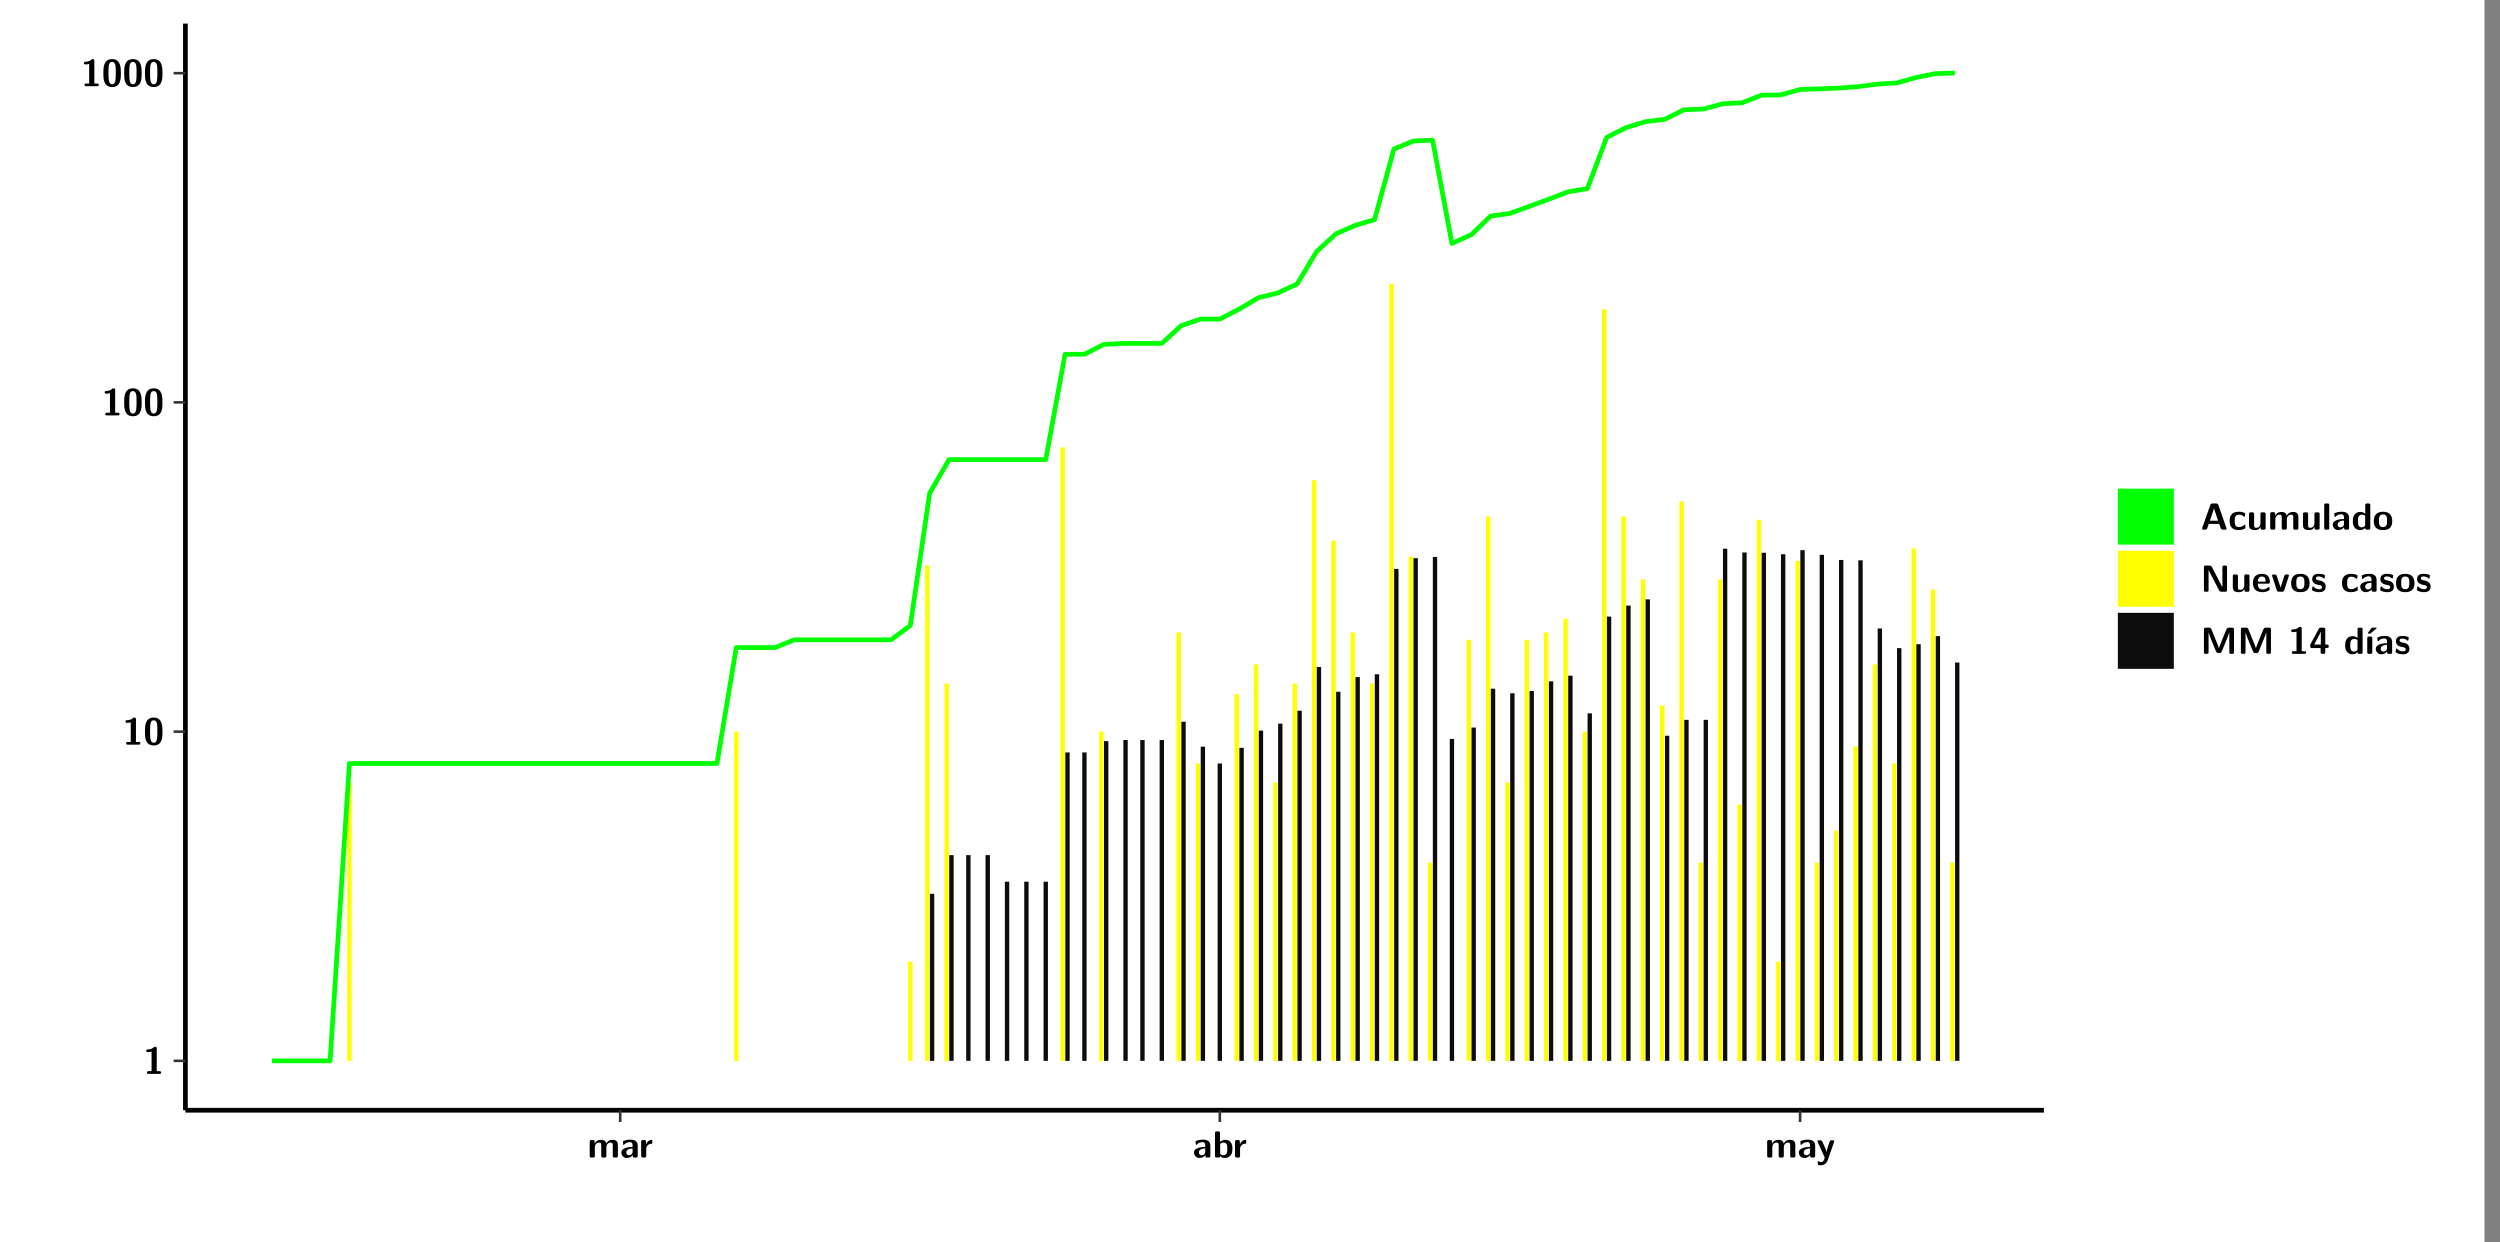 <?xml version="1.0" encoding="UTF-8"?>
<svg xmlns="http://www.w3.org/2000/svg" xmlns:xlink="http://www.w3.org/1999/xlink" width="579.653pt" height="288pt" viewBox="0 0 579.653 288" version="1.1">
<rect x="0" y="0" width="579.653" height="288" fill="#808080" stroke="none"/>
<defs>
<g>
<symbol overflow="visible" id="glyph0-0">
<path style="stroke:none;" d=""/>
</symbol>
<symbol overflow="visible" id="glyph0-1">
<path style="stroke:none;" d="M 3.109 -5.859 C 3.109 -6.016 3.109 -6.281 2.719 -6.281 C 2.547 -6.281 2.516 -6.266 2.406 -6.156 C 2.25 -6.016 1.922 -5.688 1.047 -5.672 C 0.891 -5.672 0.672 -5.609 0.672 -5.359 C 0.672 -5.047 0.969 -5.047 1.094 -5.047 C 1.344 -5.047 1.656 -5.078 1.906 -5.156 L 1.906 -0.625 L 1.234 -0.625 C 1.109 -0.625 0.812 -0.625 0.812 -0.312 C 0.812 0 1.109 0 1.234 0 L 3.719 0 C 3.828 0 4.141 0 4.141 -0.312 C 4.141 -0.625 3.828 -0.625 3.719 -0.625 L 3.109 -0.625 Z M 3.109 -5.859 "/>
</symbol>
<symbol overflow="visible" id="glyph0-2">
<path style="stroke:none;" d="M 4.438 -3 C 4.438 -4.203 4.438 -6.281 2.406 -6.281 C 0.375 -6.281 0.375 -4.219 0.375 -3 C 0.375 -1.812 0.375 0.188 2.406 0.188 C 4.438 0.188 4.438 -1.781 4.438 -3 Z M 2.406 -0.438 C 1.75 -0.438 1.656 -1.25 1.625 -1.484 C 1.562 -1.953 1.562 -2.766 1.562 -3.125 C 1.562 -3.641 1.562 -4.203 1.625 -4.641 C 1.641 -4.875 1.734 -5.641 2.406 -5.641 C 3.047 -5.641 3.156 -4.906 3.188 -4.734 C 3.25 -4.281 3.25 -3.594 3.25 -3.125 C 3.25 -2.625 3.25 -1.953 3.188 -1.469 C 3.156 -1.234 3.062 -0.438 2.406 -0.438 Z M 2.406 -0.438 "/>
</symbol>
<symbol overflow="visible" id="glyph0-3">
<path style="stroke:none;" d="M 7.062 -2.844 C 7.062 -3.75 6.672 -4.109 5.781 -4.109 C 5.156 -4.109 4.688 -3.828 4.359 -3.25 C 4.219 -4.078 3.484 -4.109 3.109 -4.109 C 2.938 -4.109 2.578 -4.109 2.188 -3.828 C 1.906 -3.625 1.734 -3.344 1.672 -3.203 L 1.672 -3.641 C 1.672 -3.922 1.609 -4.062 1.25 -4.062 L 0.953 -4.062 C 0.625 -4.062 0.531 -3.969 0.531 -3.641 L 0.531 -0.422 C 0.531 -0.109 0.625 0 0.953 0 L 1.297 0 C 1.625 0 1.719 -0.109 1.719 -0.422 L 1.719 -2.359 C 1.719 -3.141 2.25 -3.484 2.688 -3.484 C 3.109 -3.484 3.203 -3.297 3.203 -2.828 L 3.203 -0.422 C 3.203 -0.109 3.297 0 3.625 0 L 3.969 0 C 4.297 0 4.391 -0.109 4.391 -0.422 L 4.391 -2.359 C 4.391 -3.141 4.922 -3.484 5.359 -3.484 C 5.781 -3.484 5.875 -3.297 5.875 -2.828 L 5.875 -0.422 C 5.875 -0.109 5.969 0 6.297 0 L 6.641 0 C 6.984 0 7.062 -0.109 7.062 -0.422 Z M 7.062 -2.844 "/>
</symbol>
<symbol overflow="visible" id="glyph0-4">
<path style="stroke:none;" d="M 4.062 -2.766 C 4.062 -4.156 2.734 -4.156 2.297 -4.156 C 1.891 -4.156 1.453 -4.125 0.859 -3.891 C 0.672 -3.797 0.625 -3.781 0.625 -3.688 C 0.625 -3.625 0.688 -3.109 0.688 -3.047 C 0.703 -2.984 0.75 -2.938 0.812 -2.938 C 0.844 -2.938 0.875 -2.969 0.906 -3 C 1.281 -3.391 1.719 -3.578 2.266 -3.578 C 2.734 -3.578 2.875 -3.297 2.875 -2.781 L 2.875 -2.469 C 2.562 -2.469 0.266 -2.453 0.266 -1.172 C 0.266 -0.547 0.766 0.094 1.531 0.094 C 1.828 0.094 2.484 0.016 2.906 -0.594 L 2.906 -0.422 C 2.906 -0.141 2.969 0 3.328 0 L 3.641 0 C 3.984 0 4.062 -0.109 4.062 -0.422 Z M 2.875 -1.344 C 2.875 -0.531 2.047 -0.531 2.016 -0.531 C 1.641 -0.531 1.406 -0.844 1.406 -1.188 C 1.406 -2.047 2.625 -2.109 2.875 -2.109 Z M 2.875 -1.344 "/>
</symbol>
<symbol overflow="visible" id="glyph0-5">
<path style="stroke:none;" d="M 1.703 -2.016 C 1.703 -2.844 2.391 -3.188 2.938 -3.219 C 3.109 -3.234 3.125 -3.234 3.125 -3.469 L 3.125 -3.875 C 3.125 -4.047 3.125 -4.109 2.969 -4.109 C 2.719 -4.109 2.078 -4.031 1.672 -3.078 L 1.656 -3.078 L 1.656 -3.641 C 1.656 -3.922 1.594 -4.062 1.234 -4.062 L 0.953 -4.062 C 0.641 -4.062 0.531 -3.969 0.531 -3.641 L 0.531 -0.422 C 0.531 -0.109 0.625 0 0.953 0 L 1.281 0 C 1.609 0 1.703 -0.109 1.703 -0.422 Z M 1.703 -2.016 "/>
</symbol>
<symbol overflow="visible" id="glyph0-6">
<path style="stroke:none;" d="M 1.703 -5.656 C 1.703 -5.938 1.641 -6.078 1.281 -6.078 L 0.953 -6.078 C 0.641 -6.078 0.531 -5.984 0.531 -5.656 L 0.531 -0.422 C 0.531 -0.109 0.625 0 0.953 0 L 1.312 0 C 1.453 0 1.719 0 1.734 -0.344 C 2.125 0.094 2.578 0.094 2.719 0.094 C 4.578 0.094 4.578 -1.594 4.578 -2.031 C 4.578 -2.453 4.578 -4.109 2.938 -4.109 C 2.219 -4.109 1.781 -3.703 1.703 -3.625 Z M 1.734 -3.172 C 1.844 -3.281 2.109 -3.484 2.5 -3.484 C 3.391 -3.484 3.391 -2.672 3.391 -2.016 C 3.391 -1.375 3.391 -0.531 2.406 -0.531 C 2.047 -0.531 1.828 -0.75 1.734 -0.875 Z M 1.734 -3.172 "/>
</symbol>
<symbol overflow="visible" id="glyph0-7">
<path style="stroke:none;" d="M 4.109 -3.609 C 4.141 -3.719 4.141 -3.734 4.141 -3.781 C 4.141 -4.016 3.906 -4.016 3.797 -4.016 L 3.609 -4.016 C 3.469 -4.016 3.266 -4.016 3.141 -3.812 C 3.109 -3.766 2.406 -1.828 2.359 -1.25 L 2.344 -1.25 C 2.312 -1.672 1.953 -2.484 1.562 -3.328 C 1.328 -3.891 1.266 -4.016 0.828 -4.016 L 0.594 -4.016 C 0.469 -4.016 0.25 -4.016 0.25 -3.781 C 0.25 -3.75 0.281 -3.688 0.297 -3.641 L 1.953 0 C 1.891 0.188 1.859 0.281 1.828 0.375 C 1.734 0.656 1.578 1.047 1.109 1.047 C 0.812 1.047 0.609 0.922 0.516 0.875 C 0.469 0.844 0.453 0.828 0.422 0.828 C 0.391 0.828 0.312 0.859 0.312 0.969 C 0.312 1.031 0.375 1.641 0.391 1.672 C 0.469 1.781 0.953 1.797 1.094 1.797 C 2.172 1.797 2.609 0.766 2.672 0.547 Z M 4.109 -3.609 "/>
</symbol>
<symbol overflow="visible" id="glyph0-8">
<path style="stroke:none;" d="M 4.156 -5.703 C 4.031 -6.078 3.766 -6.078 3.594 -6.078 L 2.828 -6.078 C 2.641 -6.078 2.391 -6.078 2.266 -5.703 L 0.406 -0.406 C 0.375 -0.297 0.375 -0.281 0.375 -0.234 C 0.375 0 0.594 0 0.703 0 L 1.031 0 C 1.188 0 1.453 0 1.578 -0.344 L 1.922 -1.328 L 4.344 -1.328 L 4.641 -0.484 C 4.75 -0.172 4.812 0 5.234 0 L 5.703 0 C 5.828 0 6.047 0 6.047 -0.234 C 6.047 -0.281 6.047 -0.297 6 -0.406 Z M 2.812 -3.938 C 2.938 -4.328 3.062 -4.656 3.125 -4.969 L 3.141 -4.969 C 3.188 -4.766 3.188 -4.75 3.25 -4.547 L 4.078 -2.078 L 2.188 -2.078 Z M 2.812 -3.938 "/>
</symbol>
<symbol overflow="visible" id="glyph0-9">
<path style="stroke:none;" d="M 4 -0.438 C 4 -0.531 3.969 -0.938 3.953 -1.047 C 3.953 -1.078 3.938 -1.172 3.844 -1.172 C 3.812 -1.172 3.797 -1.172 3.703 -1.078 C 3.562 -0.953 3.141 -0.594 2.422 -0.594 C 1.516 -0.594 1.516 -1.469 1.516 -2.031 C 1.516 -2.75 1.562 -3.484 2.453 -3.484 C 3.031 -3.484 3.266 -3.344 3.578 -3.078 C 3.688 -2.984 3.703 -2.984 3.734 -2.984 C 3.828 -2.984 3.844 -3.062 3.844 -3.094 C 3.859 -3.172 3.953 -3.656 3.953 -3.703 C 3.953 -3.781 3.891 -3.812 3.75 -3.891 C 3.328 -4.078 3.062 -4.156 2.453 -4.156 C 1.141 -4.156 0.328 -3.547 0.328 -2.016 C 0.328 -0.562 1.078 0.094 2.406 0.094 C 2.641 0.094 3.172 0.094 3.75 -0.203 C 4 -0.344 4 -0.344 4 -0.438 Z M 4 -0.438 "/>
</symbol>
<symbol overflow="visible" id="glyph0-10">
<path style="stroke:none;" d="M 4.391 -3.594 C 4.391 -3.875 4.328 -4.016 3.969 -4.016 L 3.609 -4.016 C 3.281 -4.016 3.188 -3.906 3.188 -3.594 L 3.188 -1.516 C 3.188 -0.938 2.891 -0.438 2.266 -0.438 C 1.766 -0.438 1.719 -0.562 1.719 -1.031 L 1.719 -3.594 C 1.719 -3.875 1.656 -4.016 1.297 -4.016 L 0.953 -4.016 C 0.625 -4.016 0.531 -3.922 0.531 -3.594 L 0.531 -1.109 C 0.531 -0.172 1.031 0.094 1.953 0.094 C 2.188 0.094 2.812 0.094 3.219 -0.656 L 3.219 -0.422 C 3.219 -0.141 3.281 0 3.641 0 L 3.969 0 C 4.297 0 4.391 -0.109 4.391 -0.422 Z M 4.391 -3.594 "/>
</symbol>
<symbol overflow="visible" id="glyph0-11">
<path style="stroke:none;" d="M 1.703 -5.656 C 1.703 -5.938 1.641 -6.078 1.281 -6.078 L 0.953 -6.078 C 0.641 -6.078 0.531 -5.984 0.531 -5.656 L 0.531 -0.422 C 0.531 -0.109 0.625 0 0.953 0 L 1.281 0 C 1.609 0 1.703 -0.109 1.703 -0.422 Z M 1.703 -5.656 "/>
</symbol>
<symbol overflow="visible" id="glyph0-12">
<path style="stroke:none;" d="M 4.375 -5.656 C 4.375 -5.938 4.312 -6.078 3.953 -6.078 L 3.625 -6.078 C 3.297 -6.078 3.203 -5.969 3.203 -5.656 L 3.203 -3.672 C 2.812 -4.047 2.375 -4.109 2.109 -4.109 C 0.328 -4.109 0.328 -2.422 0.328 -2 C 0.328 -1.594 0.328 0.094 2.062 0.094 C 2.422 0.094 2.812 -0.016 3.188 -0.406 C 3.188 -0.094 3.297 0 3.609 0 L 3.953 0 C 4.281 0 4.375 -0.109 4.375 -0.422 Z M 3.188 -1.094 C 3.188 -0.953 3.188 -0.875 2.922 -0.688 C 2.703 -0.547 2.5 -0.531 2.406 -0.531 C 1.516 -0.531 1.516 -1.344 1.516 -2 C 1.516 -2.656 1.516 -3.484 2.5 -3.484 C 2.75 -3.484 2.984 -3.391 3.188 -3.203 Z M 3.188 -1.094 "/>
</symbol>
<symbol overflow="visible" id="glyph0-13">
<path style="stroke:none;" d="M 4.547 -1.969 C 4.547 -3.406 3.844 -4.156 2.406 -4.156 C 0.953 -4.156 0.266 -3.391 0.266 -1.969 C 0.266 -0.547 1.031 0.094 2.406 0.094 C 3.781 0.094 4.547 -0.531 4.547 -1.969 Z M 2.406 -0.594 C 1.469 -0.594 1.469 -1.375 1.469 -2.078 C 1.469 -2.75 1.469 -3.531 2.406 -3.531 C 3.344 -3.531 3.344 -2.766 3.344 -2.078 C 3.344 -1.391 3.344 -0.594 2.406 -0.594 Z M 2.406 -0.594 "/>
</symbol>
<symbol overflow="visible" id="glyph0-14">
<path style="stroke:none;" d="M 2.656 -5.734 C 2.469 -6.078 2.203 -6.078 2.031 -6.078 L 1.219 -6.078 C 0.906 -6.078 0.797 -5.984 0.797 -5.656 L 0.797 -0.422 C 0.797 -0.109 0.891 0 1.219 0 L 1.453 0 C 1.781 0 1.875 -0.109 1.875 -0.422 L 1.875 -5.016 L 1.891 -5.016 L 4.297 -0.344 C 4.484 0 4.75 0 4.922 0 L 5.734 0 C 6.062 0 6.156 -0.109 6.156 -0.422 L 6.156 -5.656 C 6.156 -5.938 6.094 -6.078 5.734 -6.078 L 5.5 -6.078 C 5.156 -6.078 5.078 -5.969 5.078 -5.656 L 5.078 -1.062 L 5.062 -1.062 Z M 2.656 -5.734 "/>
</symbol>
<symbol overflow="visible" id="glyph0-15">
<path style="stroke:none;" d="M 3.781 -1.875 C 3.984 -1.875 4.203 -1.891 4.203 -2.281 C 4.203 -3.406 3.672 -4.156 2.359 -4.156 C 0.969 -4.156 0.266 -3.375 0.266 -2.047 C 0.266 -0.609 1.109 0.094 2.484 0.094 C 2.812 0.094 3.312 0.047 3.891 -0.234 C 4.078 -0.328 4.141 -0.359 4.141 -0.469 C 4.141 -0.531 4.125 -0.781 4.109 -0.844 C 4.078 -1.125 4.062 -1.125 3.984 -1.125 C 3.953 -1.125 3.938 -1.125 3.844 -1.047 C 3.328 -0.594 2.797 -0.531 2.516 -0.531 C 1.531 -0.531 1.422 -1.312 1.391 -1.875 Z M 1.406 -2.344 C 1.422 -2.875 1.609 -3.531 2.359 -3.531 C 3.062 -3.531 3.203 -3.031 3.219 -2.344 Z M 1.406 -2.344 "/>
</symbol>
<symbol overflow="visible" id="glyph0-16">
<path style="stroke:none;" d="M 4.109 -3.609 C 4.141 -3.719 4.141 -3.75 4.141 -3.766 C 4.141 -4.016 3.922 -4.016 3.797 -4.016 L 3.609 -4.016 C 3.25 -4.016 3.141 -3.891 3.062 -3.641 L 2.203 -0.984 L 1.328 -3.641 C 1.266 -3.828 1.203 -4.016 0.781 -4.016 L 0.578 -4.016 C 0.453 -4.016 0.234 -4.016 0.234 -3.766 C 0.234 -3.75 0.234 -3.719 0.266 -3.609 L 1.312 -0.375 C 1.438 0 1.703 0 1.859 0 L 2.5 0 C 2.672 0 2.938 0 3.062 -0.375 Z M 4.109 -3.609 "/>
</symbol>
<symbol overflow="visible" id="glyph0-17">
<path style="stroke:none;" d="M 3.469 -1.234 C 3.469 -1.734 3.203 -2.031 3.047 -2.172 C 2.703 -2.484 2.391 -2.547 2.031 -2.609 C 1.547 -2.703 1.188 -2.766 1.188 -3.109 C 1.188 -3.469 1.484 -3.547 1.828 -3.547 C 2.406 -3.547 2.719 -3.328 2.953 -3.125 C 3.047 -3.047 3.062 -3.047 3.094 -3.047 C 3.188 -3.047 3.203 -3.125 3.203 -3.156 C 3.219 -3.219 3.312 -3.719 3.312 -3.766 C 3.312 -3.906 2.844 -4.031 2.75 -4.062 C 2.406 -4.156 2.125 -4.156 1.891 -4.156 C 1.5 -4.156 0.328 -4.156 0.328 -2.906 C 0.328 -2.484 0.516 -2.219 0.75 -2 C 1.062 -1.734 1.406 -1.672 1.906 -1.562 C 2.156 -1.531 2.609 -1.453 2.609 -1.062 C 2.609 -0.656 2.266 -0.594 1.922 -0.594 C 1.531 -0.594 1.047 -0.703 0.625 -1.188 C 0.594 -1.234 0.562 -1.266 0.516 -1.266 C 0.422 -1.266 0.406 -1.188 0.391 -1.125 C 0.375 -1.016 0.266 -0.516 0.266 -0.422 C 0.266 -0.266 0.922 -0.062 0.922 -0.047 C 1.406 0.094 1.766 0.094 1.922 0.094 C 2.359 0.094 3.469 0.062 3.469 -1.234 Z M 3.469 -1.234 "/>
</symbol>
<symbol overflow="visible" id="glyph0-18">
<path style="stroke:none;" d="M 4.859 -2.859 C 4.688 -2.422 4.359 -1.609 4.281 -1.312 C 4.203 -1.625 3.844 -2.484 3.656 -2.953 L 2.531 -5.719 C 2.391 -6.078 2.109 -6.078 1.953 -6.078 L 1.219 -6.078 C 0.906 -6.078 0.797 -5.984 0.797 -5.656 L 0.797 -0.422 C 0.797 -0.109 0.891 0 1.219 0 L 1.453 0 C 1.781 0 1.875 -0.109 1.875 -0.422 L 1.875 -4.953 L 1.891 -4.953 C 1.984 -4.562 2.375 -3.578 2.578 -3.062 L 3.609 -0.562 C 3.766 -0.188 3.969 -0.188 4.266 -0.188 C 4.562 -0.188 4.781 -0.188 4.938 -0.562 L 6.062 -3.328 C 6.141 -3.531 6.625 -4.719 6.672 -4.953 L 6.688 -4.953 L 6.688 -0.422 C 6.688 -0.141 6.75 0 7.109 0 L 7.344 0 C 7.672 0 7.766 -0.109 7.766 -0.422 L 7.766 -5.656 C 7.766 -5.938 7.703 -6.078 7.344 -6.078 L 6.609 -6.078 C 6.391 -6.078 6.172 -6.062 6.016 -5.703 Z M 4.859 -2.859 "/>
</symbol>
<symbol overflow="visible" id="glyph0-19">
<path style="stroke:none;" d="M 0.344 -2.297 C 0.266 -2.172 0.266 -2.141 0.266 -1.984 L 0.266 -1.766 C 0.266 -1.484 0.328 -1.344 0.688 -1.344 L 2.672 -1.344 L 2.672 -0.422 C 2.672 -0.141 2.719 0 3.078 0 L 3.328 0 C 3.656 0 3.75 -0.109 3.75 -0.422 L 3.75 -1.344 L 4.125 -1.344 C 4.391 -1.344 4.547 -1.406 4.547 -1.75 C 4.547 -2.078 4.422 -2.172 4.125 -2.172 L 3.75 -2.172 L 3.75 -5.656 C 3.75 -5.984 3.656 -6.078 3.328 -6.078 L 2.688 -6.078 C 2.531 -6.078 2.391 -6.078 2.281 -5.875 Z M 1.188 -2.172 C 2.578 -4.75 2.672 -5.016 2.703 -5.156 L 2.719 -5.156 L 2.719 -2.172 Z M 1.188 -2.172 "/>
</symbol>
<symbol overflow="visible" id="glyph0-20">
<path style="stroke:none;" d="M 3.906 -5.844 C 3.953 -5.875 4 -5.922 4 -5.969 C 4 -6.078 3.906 -6.078 3.766 -6.078 L 3.047 -6.078 C 2.875 -6.078 2.859 -6.078 2.781 -5.984 L 2.031 -4.953 C 1.953 -4.859 1.953 -4.844 1.953 -4.828 C 1.953 -4.703 2.047 -4.703 2.188 -4.703 L 2.516 -4.703 Z M 3.906 -5.844 "/>
</symbol>
<symbol overflow="visible" id="glyph0-21">
<path style="stroke:none;" d="M 1.703 -3.594 C 1.703 -3.875 1.641 -4.016 1.281 -4.016 L 0.953 -4.016 C 0.641 -4.016 0.531 -3.922 0.531 -3.594 L 0.531 -0.422 C 0.531 -0.109 0.625 0 0.953 0 L 1.281 0 C 1.609 0 1.703 -0.109 1.703 -0.422 Z M 1.703 -3.594 "/>
</symbol>
</g>
<clipPath id="clip1">
  <path d="M 0 0 L 576.008 0 L 576.008 288 L 0 288 Z M 0 0 "/>
</clipPath>
<clipPath id="clip2">
  <path d="M 42.988 5.477 L 473.898 5.477 L 473.898 257.414 L 42.988 257.414 Z M 42.988 5.477 "/>
</clipPath>
</defs>
<g id="surface1">
<g clip-path="url(#clip1)" clip-rule="nonzero">
<path style="fill-rule:nonzero;fill:rgb(100%,100%,100%);fill-opacity:1;stroke-width:0.598;stroke-linecap:round;stroke-linejoin:round;stroke:rgb(100%,100%,100%);stroke-opacity:1;stroke-miterlimit:10;" d="M 0 0 L 0 288.004 L 576.008 288.004 L 576.008 0 Z M 0 0 " transform="matrix(1,0,0,-1,0,288)"/>
</g>
<g clip-path="url(#clip2)" clip-rule="nonzero">
<path style=" stroke:none;fill-rule:nonzero;fill:rgb(100%,100%,100%);fill-opacity:1;" d="M 42.988 257.414 L 42.988 5.477 L 473.898 5.477 L 473.898 257.414 Z M 42.988 257.414 "/>
</g>
<path style=" stroke:none;fill-rule:nonzero;fill:rgb(100%,100%,0%);fill-opacity:1;" d="M 80.52 245.969 L 80.52 181.457 L 81.523 181.457 L 81.523 245.969 Z M 80.52 245.969 "/>
<path style=" stroke:none;fill-rule:nonzero;fill:rgb(100%,100%,0%);fill-opacity:1;" d="M 170.203 245.969 L 170.203 169.633 L 171.219 169.633 L 171.219 245.969 Z M 170.203 245.969 "/>
<path style=" stroke:none;fill-rule:nonzero;fill:rgb(100%,100%,0%);fill-opacity:1;" d="M 210.574 245.969 L 210.574 222.984 L 211.578 222.984 L 211.578 245.969 Z M 210.574 245.969 "/>
<path style=" stroke:none;fill-rule:nonzero;fill:rgb(100%,100%,0%);fill-opacity:1;" d="M 214.5 245.969 L 214.5 131.066 L 215.504 131.066 L 215.504 245.969 Z M 214.5 245.969 "/>
<path style=" stroke:none;fill-rule:nonzero;fill:rgb(4.999%,4.999%,4.999%);fill-opacity:1;" d="M 215.613 245.969 L 215.613 207.25 L 216.621 207.25 L 216.621 245.969 Z M 215.613 245.969 "/>
<path style=" stroke:none;fill-rule:nonzero;fill:rgb(100%,100%,0%);fill-opacity:1;" d="M 218.98 245.969 L 218.98 158.473 L 219.988 158.473 L 219.988 245.969 Z M 218.98 245.969 "/>
<path style=" stroke:none;fill-rule:nonzero;fill:rgb(4.999%,4.999%,4.999%);fill-opacity:1;" d="M 220.098 245.969 L 220.098 198.273 L 221.113 198.273 L 221.113 245.969 Z M 220.098 245.969 "/>
<path style=" stroke:none;fill-rule:nonzero;fill:rgb(4.999%,4.999%,4.999%);fill-opacity:1;" d="M 224.023 245.969 L 224.023 198.273 L 225.027 198.273 L 225.027 245.969 Z M 224.023 245.969 "/>
<path style=" stroke:none;fill-rule:nonzero;fill:rgb(4.999%,4.999%,4.999%);fill-opacity:1;" d="M 228.508 245.969 L 228.508 198.273 L 229.523 198.273 L 229.523 245.969 Z M 228.508 245.969 "/>
<path style=" stroke:none;fill-rule:nonzero;fill:rgb(4.999%,4.999%,4.999%);fill-opacity:1;" d="M 232.988 245.969 L 232.988 204.434 L 234.004 204.434 L 234.004 245.969 Z M 232.988 245.969 "/>
<path style=" stroke:none;fill-rule:nonzero;fill:rgb(4.999%,4.999%,4.999%);fill-opacity:1;" d="M 237.484 245.969 L 237.484 204.434 L 238.488 204.434 L 238.488 245.969 Z M 237.484 245.969 "/>
<path style=" stroke:none;fill-rule:nonzero;fill:rgb(4.999%,4.999%,4.999%);fill-opacity:1;" d="M 241.965 245.969 L 241.965 204.434 L 242.973 204.434 L 242.973 245.969 Z M 241.965 245.969 "/>
<path style=" stroke:none;fill-rule:nonzero;fill:rgb(100%,100%,0%);fill-opacity:1;" d="M 245.891 245.969 L 245.891 103.73 L 246.898 103.73 L 246.898 245.969 Z M 245.891 245.969 "/>
<path style=" stroke:none;fill-rule:nonzero;fill:rgb(4.999%,4.999%,4.999%);fill-opacity:1;" d="M 247.008 245.969 L 247.008 174.465 L 248.012 174.465 L 248.012 245.969 Z M 247.008 245.969 "/>
<path style=" stroke:none;fill-rule:nonzero;fill:rgb(4.999%,4.999%,4.999%);fill-opacity:1;" d="M 250.934 245.969 L 250.934 174.465 L 251.938 174.465 L 251.938 245.969 Z M 250.934 245.969 "/>
<path style=" stroke:none;fill-rule:nonzero;fill:rgb(100%,100%,0%);fill-opacity:1;" d="M 254.859 245.969 L 254.859 169.633 L 255.863 169.633 L 255.863 245.969 Z M 254.859 245.969 "/>
<path style=" stroke:none;fill-rule:nonzero;fill:rgb(4.999%,4.999%,4.999%);fill-opacity:1;" d="M 255.973 245.969 L 255.973 171.836 L 256.988 171.836 L 256.988 245.969 Z M 255.973 245.969 "/>
<path style=" stroke:none;fill-rule:nonzero;fill:rgb(4.999%,4.999%,4.999%);fill-opacity:1;" d="M 260.465 245.969 L 260.465 171.586 L 261.473 171.586 L 261.473 245.969 Z M 260.465 245.969 "/>
<path style=" stroke:none;fill-rule:nonzero;fill:rgb(4.999%,4.999%,4.999%);fill-opacity:1;" d="M 264.383 245.969 L 264.383 171.586 L 265.398 171.586 L 265.398 245.969 Z M 264.383 245.969 "/>
<path style=" stroke:none;fill-rule:nonzero;fill:rgb(4.999%,4.999%,4.999%);fill-opacity:1;" d="M 268.875 245.969 L 268.875 171.586 L 269.883 171.586 L 269.883 245.969 Z M 268.875 245.969 "/>
<path style=" stroke:none;fill-rule:nonzero;fill:rgb(100%,100%,0%);fill-opacity:1;" d="M 272.789 245.969 L 272.789 146.648 L 273.809 146.648 L 273.809 245.969 Z M 272.789 245.969 "/>
<path style=" stroke:none;fill-rule:nonzero;fill:rgb(4.999%,4.999%,4.999%);fill-opacity:1;" d="M 273.918 245.969 L 273.918 167.34 L 274.922 167.34 L 274.922 245.969 Z M 273.918 245.969 "/>
<path style=" stroke:none;fill-rule:nonzero;fill:rgb(100%,100%,0%);fill-opacity:1;" d="M 277.285 245.969 L 277.285 177.023 L 278.289 177.023 L 278.289 245.969 Z M 277.285 245.969 "/>
<path style=" stroke:none;fill-rule:nonzero;fill:rgb(4.999%,4.999%,4.999%);fill-opacity:1;" d="M 278.398 245.969 L 278.398 173.121 L 279.406 173.121 L 279.406 245.969 Z M 278.398 245.969 "/>
<path style=" stroke:none;fill-rule:nonzero;fill:rgb(4.999%,4.999%,4.999%);fill-opacity:1;" d="M 282.324 245.969 L 282.324 177.023 L 283.332 177.023 L 283.332 245.969 Z M 282.324 245.969 "/>
<path style=" stroke:none;fill-rule:nonzero;fill:rgb(100%,100%,0%);fill-opacity:1;" d="M 286.25 245.969 L 286.25 160.934 L 287.258 160.934 L 287.258 245.969 Z M 286.25 245.969 "/>
<path style=" stroke:none;fill-rule:nonzero;fill:rgb(4.999%,4.999%,4.999%);fill-opacity:1;" d="M 287.367 245.969 L 287.367 173.387 L 288.383 173.387 L 288.383 245.969 Z M 287.367 245.969 "/>
<path style=" stroke:none;fill-rule:nonzero;fill:rgb(100%,100%,0%);fill-opacity:1;" d="M 290.734 245.969 L 290.734 154.051 L 291.738 154.051 L 291.738 245.969 Z M 290.734 245.969 "/>
<path style=" stroke:none;fill-rule:nonzero;fill:rgb(4.999%,4.999%,4.999%);fill-opacity:1;" d="M 291.859 245.969 L 291.859 169.395 L 292.867 169.395 L 292.867 245.969 Z M 291.859 245.969 "/>
<path style=" stroke:none;fill-rule:nonzero;fill:rgb(100%,100%,0%);fill-opacity:1;" d="M 295.215 245.969 L 295.215 181.457 L 296.223 181.457 L 296.223 245.969 Z M 295.215 245.969 "/>
<path style=" stroke:none;fill-rule:nonzero;fill:rgb(4.999%,4.999%,4.999%);fill-opacity:1;" d="M 296.344 245.969 L 296.344 167.789 L 297.348 167.789 L 297.348 245.969 Z M 296.344 245.969 "/>
<path style=" stroke:none;fill-rule:nonzero;fill:rgb(100%,100%,0%);fill-opacity:1;" d="M 299.699 245.969 L 299.699 158.473 L 300.715 158.473 L 300.715 245.969 Z M 299.699 245.969 "/>
<path style=" stroke:none;fill-rule:nonzero;fill:rgb(4.999%,4.999%,4.999%);fill-opacity:1;" d="M 300.824 245.969 L 300.824 164.789 L 301.832 164.789 L 301.832 245.969 Z M 300.824 245.969 "/>
<path style=" stroke:none;fill-rule:nonzero;fill:rgb(100%,100%,0%);fill-opacity:1;" d="M 304.184 245.969 L 304.184 111.352 L 305.199 111.352 L 305.199 245.969 Z M 304.184 245.969 "/>
<path style=" stroke:none;fill-rule:nonzero;fill:rgb(4.999%,4.999%,4.999%);fill-opacity:1;" d="M 305.309 245.969 L 305.309 154.648 L 306.316 154.648 L 306.316 245.969 Z M 305.309 245.969 "/>
<path style=" stroke:none;fill-rule:nonzero;fill:rgb(100%,100%,0%);fill-opacity:1;" d="M 308.676 245.969 L 308.676 125.367 L 309.684 125.367 L 309.684 245.969 Z M 308.676 245.969 "/>
<path style=" stroke:none;fill-rule:nonzero;fill:rgb(4.999%,4.999%,4.999%);fill-opacity:1;" d="M 309.793 245.969 L 309.793 160.387 L 310.797 160.387 L 310.797 245.969 Z M 309.793 245.969 "/>
<path style=" stroke:none;fill-rule:nonzero;fill:rgb(100%,100%,0%);fill-opacity:1;" d="M 313.16 245.969 L 313.16 146.648 L 314.164 146.648 L 314.164 245.969 Z M 313.16 245.969 "/>
<path style=" stroke:none;fill-rule:nonzero;fill:rgb(4.999%,4.999%,4.999%);fill-opacity:1;" d="M 314.277 245.969 L 314.277 156.988 L 315.293 156.988 L 315.293 245.969 Z M 314.277 245.969 "/>
<path style=" stroke:none;fill-rule:nonzero;fill:rgb(100%,100%,0%);fill-opacity:1;" d="M 317.645 245.969 L 317.645 158.473 L 318.648 158.473 L 318.648 245.969 Z M 317.645 245.969 "/>
<path style=" stroke:none;fill-rule:nonzero;fill:rgb(4.999%,4.999%,4.999%);fill-opacity:1;" d="M 318.758 245.969 L 318.758 156.344 L 319.773 156.344 L 319.773 245.969 Z M 318.758 245.969 "/>
<path style=" stroke:none;fill-rule:nonzero;fill:rgb(100%,100%,0%);fill-opacity:1;" d="M 322.125 245.969 L 322.125 65.832 L 323.133 65.832 L 323.133 245.969 Z M 322.125 245.969 "/>
<path style=" stroke:none;fill-rule:nonzero;fill:rgb(4.999%,4.999%,4.999%);fill-opacity:1;" d="M 323.254 245.969 L 323.254 131.895 L 324.258 131.895 L 324.258 245.969 Z M 323.254 245.969 "/>
<path style=" stroke:none;fill-rule:nonzero;fill:rgb(100%,100%,0%);fill-opacity:1;" d="M 326.609 245.969 L 326.609 129.062 L 327.617 129.062 L 327.617 245.969 Z M 326.609 245.969 "/>
<path style=" stroke:none;fill-rule:nonzero;fill:rgb(4.999%,4.999%,4.999%);fill-opacity:1;" d="M 327.734 245.969 L 327.734 129.414 L 328.742 129.414 L 328.742 245.969 Z M 327.734 245.969 "/>
<path style=" stroke:none;fill-rule:nonzero;fill:rgb(100%,100%,0%);fill-opacity:1;" d="M 331.094 245.969 L 331.094 200.008 L 332.109 200.008 L 332.109 245.969 Z M 331.094 245.969 "/>
<path style=" stroke:none;fill-rule:nonzero;fill:rgb(4.999%,4.999%,4.999%);fill-opacity:1;" d="M 332.219 245.969 L 332.219 129.133 L 333.227 129.133 L 333.227 245.969 Z M 332.219 245.969 "/>
<path style=" stroke:none;fill-rule:nonzero;fill:rgb(4.999%,4.999%,4.999%);fill-opacity:1;" d="M 336.145 245.969 L 336.145 171.324 L 337.148 171.324 L 337.148 245.969 Z M 336.145 245.969 "/>
<path style=" stroke:none;fill-rule:nonzero;fill:rgb(100%,100%,0%);fill-opacity:1;" d="M 340.07 245.969 L 340.07 148.352 L 341.074 148.352 L 341.074 245.969 Z M 340.07 245.969 "/>
<path style=" stroke:none;fill-rule:nonzero;fill:rgb(4.999%,4.999%,4.999%);fill-opacity:1;" d="M 341.184 245.969 L 341.184 168.695 L 342.191 168.695 L 342.191 245.969 Z M 341.184 245.969 "/>
<path style=" stroke:none;fill-rule:nonzero;fill:rgb(100%,100%,0%);fill-opacity:1;" d="M 344.551 245.969 L 344.551 119.77 L 345.559 119.77 L 345.559 245.969 Z M 344.551 245.969 "/>
<path style=" stroke:none;fill-rule:nonzero;fill:rgb(4.999%,4.999%,4.999%);fill-opacity:1;" d="M 345.668 245.969 L 345.668 159.68 L 346.684 159.68 L 346.684 245.969 Z M 345.668 245.969 "/>
<path style=" stroke:none;fill-rule:nonzero;fill:rgb(100%,100%,0%);fill-opacity:1;" d="M 349.035 245.969 L 349.035 181.457 L 350.043 181.457 L 350.043 245.969 Z M 349.035 245.969 "/>
<path style=" stroke:none;fill-rule:nonzero;fill:rgb(4.999%,4.999%,4.999%);fill-opacity:1;" d="M 350.152 245.969 L 350.152 160.746 L 351.168 160.746 L 351.168 245.969 Z M 350.152 245.969 "/>
<path style=" stroke:none;fill-rule:nonzero;fill:rgb(100%,100%,0%);fill-opacity:1;" d="M 353.52 245.969 L 353.52 148.352 L 354.523 148.352 L 354.523 245.969 Z M 353.52 245.969 "/>
<path style=" stroke:none;fill-rule:nonzero;fill:rgb(4.999%,4.999%,4.999%);fill-opacity:1;" d="M 354.645 245.969 L 354.645 160.207 L 355.652 160.207 L 355.652 245.969 Z M 354.645 245.969 "/>
<path style=" stroke:none;fill-rule:nonzero;fill:rgb(100%,100%,0%);fill-opacity:1;" d="M 358.004 245.969 L 358.004 146.648 L 359.008 146.648 L 359.008 245.969 Z M 358.004 245.969 "/>
<path style=" stroke:none;fill-rule:nonzero;fill:rgb(4.999%,4.999%,4.999%);fill-opacity:1;" d="M 359.129 245.969 L 359.129 157.977 L 360.133 157.977 L 360.133 245.969 Z M 359.129 245.969 "/>
<path style=" stroke:none;fill-rule:nonzero;fill:rgb(100%,100%,0%);fill-opacity:1;" d="M 362.484 245.969 L 362.484 143.488 L 363.5 143.488 L 363.5 245.969 Z M 362.484 245.969 "/>
<path style=" stroke:none;fill-rule:nonzero;fill:rgb(4.999%,4.999%,4.999%);fill-opacity:1;" d="M 363.609 245.969 L 363.609 156.66 L 364.617 156.66 L 364.617 245.969 Z M 363.609 245.969 "/>
<path style=" stroke:none;fill-rule:nonzero;fill:rgb(100%,100%,0%);fill-opacity:1;" d="M 366.969 245.969 L 366.969 169.633 L 367.984 169.633 L 367.984 245.969 Z M 366.969 245.969 "/>
<path style=" stroke:none;fill-rule:nonzero;fill:rgb(4.999%,4.999%,4.999%);fill-opacity:1;" d="M 368.094 245.969 L 368.094 165.406 L 369.102 165.406 L 369.102 245.969 Z M 368.094 245.969 "/>
<path style=" stroke:none;fill-rule:nonzero;fill:rgb(100%,100%,0%);fill-opacity:1;" d="M 371.461 245.969 L 371.461 71.668 L 372.469 71.668 L 372.469 245.969 Z M 371.461 245.969 "/>
<path style=" stroke:none;fill-rule:nonzero;fill:rgb(4.999%,4.999%,4.999%);fill-opacity:1;" d="M 372.578 245.969 L 372.578 142.961 L 373.582 142.961 L 373.582 245.969 Z M 372.578 245.969 "/>
<path style=" stroke:none;fill-rule:nonzero;fill:rgb(100%,100%,0%);fill-opacity:1;" d="M 375.945 245.969 L 375.945 119.77 L 376.953 119.77 L 376.953 245.969 Z M 375.945 245.969 "/>
<path style=" stroke:none;fill-rule:nonzero;fill:rgb(4.999%,4.999%,4.999%);fill-opacity:1;" d="M 377.062 245.969 L 377.062 140.41 L 378.078 140.41 L 378.078 245.969 Z M 377.062 245.969 "/>
<path style=" stroke:none;fill-rule:nonzero;fill:rgb(100%,100%,0%);fill-opacity:1;" d="M 380.43 245.969 L 380.43 134.336 L 381.434 134.336 L 381.434 245.969 Z M 380.43 245.969 "/>
<path style=" stroke:none;fill-rule:nonzero;fill:rgb(4.999%,4.999%,4.999%);fill-opacity:1;" d="M 381.543 245.969 L 381.543 138.969 L 382.559 138.969 L 382.559 245.969 Z M 381.543 245.969 "/>
<path style=" stroke:none;fill-rule:nonzero;fill:rgb(100%,100%,0%);fill-opacity:1;" d="M 384.91 245.969 L 384.91 163.586 L 385.918 163.586 L 385.918 245.969 Z M 384.91 245.969 "/>
<path style=" stroke:none;fill-rule:nonzero;fill:rgb(4.999%,4.999%,4.999%);fill-opacity:1;" d="M 386.039 245.969 L 386.039 170.59 L 387.043 170.59 L 387.043 245.969 Z M 386.039 245.969 "/>
<path style=" stroke:none;fill-rule:nonzero;fill:rgb(100%,100%,0%);fill-opacity:1;" d="M 389.395 245.969 L 389.395 116.273 L 390.402 116.273 L 390.402 245.969 Z M 389.395 245.969 "/>
<path style=" stroke:none;fill-rule:nonzero;fill:rgb(4.999%,4.999%,4.999%);fill-opacity:1;" d="M 390.52 245.969 L 390.52 166.902 L 391.527 166.902 L 391.527 245.969 Z M 390.52 245.969 "/>
<path style=" stroke:none;fill-rule:nonzero;fill:rgb(100%,100%,0%);fill-opacity:1;" d="M 393.879 245.969 L 393.879 200.008 L 394.895 200.008 L 394.895 245.969 Z M 393.879 245.969 "/>
<path style=" stroke:none;fill-rule:nonzero;fill:rgb(4.999%,4.999%,4.999%);fill-opacity:1;" d="M 395.004 245.969 L 395.004 166.902 L 396.012 166.902 L 396.012 245.969 Z M 395.004 245.969 "/>
<path style=" stroke:none;fill-rule:nonzero;fill:rgb(100%,100%,0%);fill-opacity:1;" d="M 398.359 245.969 L 398.359 134.336 L 399.379 134.336 L 399.379 245.969 Z M 398.359 245.969 "/>
<path style=" stroke:none;fill-rule:nonzero;fill:rgb(4.999%,4.999%,4.999%);fill-opacity:1;" d="M 399.488 245.969 L 399.488 127.23 L 400.492 127.23 L 400.492 245.969 Z M 399.488 245.969 "/>
<path style=" stroke:none;fill-rule:nonzero;fill:rgb(100%,100%,0%);fill-opacity:1;" d="M 402.855 245.969 L 402.855 186.57 L 403.859 186.57 L 403.859 245.969 Z M 402.855 245.969 "/>
<path style=" stroke:none;fill-rule:nonzero;fill:rgb(4.999%,4.999%,4.999%);fill-opacity:1;" d="M 403.969 245.969 L 403.969 128.098 L 404.977 128.098 L 404.977 245.969 Z M 403.969 245.969 "/>
<path style=" stroke:none;fill-rule:nonzero;fill:rgb(100%,100%,0%);fill-opacity:1;" d="M 407.336 245.969 L 407.336 120.516 L 408.344 120.516 L 408.344 245.969 Z M 407.336 245.969 "/>
<path style=" stroke:none;fill-rule:nonzero;fill:rgb(4.999%,4.999%,4.999%);fill-opacity:1;" d="M 408.453 245.969 L 408.453 128.168 L 409.469 128.168 L 409.469 245.969 Z M 408.453 245.969 "/>
<path style=" stroke:none;fill-rule:nonzero;fill:rgb(100%,100%,0%);fill-opacity:1;" d="M 411.82 245.969 L 411.82 222.984 L 412.828 222.984 L 412.828 245.969 Z M 411.82 245.969 "/>
<path style=" stroke:none;fill-rule:nonzero;fill:rgb(4.999%,4.999%,4.999%);fill-opacity:1;" d="M 412.938 245.969 L 412.938 128.508 L 413.953 128.508 L 413.953 245.969 Z M 412.938 245.969 "/>
<path style=" stroke:none;fill-rule:nonzero;fill:rgb(100%,100%,0%);fill-opacity:1;" d="M 416.305 245.969 L 416.305 130.051 L 417.309 130.051 L 417.309 245.969 Z M 416.305 245.969 "/>
<path style=" stroke:none;fill-rule:nonzero;fill:rgb(4.999%,4.999%,4.999%);fill-opacity:1;" d="M 417.43 245.969 L 417.43 127.559 L 418.438 127.559 L 418.438 245.969 Z M 417.43 245.969 "/>
<path style=" stroke:none;fill-rule:nonzero;fill:rgb(100%,100%,0%);fill-opacity:1;" d="M 420.789 245.969 L 420.789 200.008 L 421.793 200.008 L 421.793 245.969 Z M 420.789 245.969 "/>
<path style=" stroke:none;fill-rule:nonzero;fill:rgb(4.999%,4.999%,4.999%);fill-opacity:1;" d="M 421.914 245.969 L 421.914 128.645 L 422.918 128.645 L 422.918 245.969 Z M 421.914 245.969 "/>
<path style=" stroke:none;fill-rule:nonzero;fill:rgb(100%,100%,0%);fill-opacity:1;" d="M 425.27 245.969 L 425.27 192.605 L 426.285 192.605 L 426.285 245.969 Z M 425.27 245.969 "/>
<path style=" stroke:none;fill-rule:nonzero;fill:rgb(4.999%,4.999%,4.999%);fill-opacity:1;" d="M 426.398 245.969 L 426.398 129.832 L 427.402 129.832 L 427.402 245.969 Z M 426.398 245.969 "/>
<path style=" stroke:none;fill-rule:nonzero;fill:rgb(100%,100%,0%);fill-opacity:1;" d="M 429.754 245.969 L 429.754 173.121 L 430.77 173.121 L 430.77 245.969 Z M 429.754 245.969 "/>
<path style=" stroke:none;fill-rule:nonzero;fill:rgb(4.999%,4.999%,4.999%);fill-opacity:1;" d="M 430.879 245.969 L 430.879 129.91 L 431.887 129.91 L 431.887 245.969 Z M 430.879 245.969 "/>
<path style=" stroke:none;fill-rule:nonzero;fill:rgb(100%,100%,0%);fill-opacity:1;" d="M 434.246 245.969 L 434.246 154.051 L 435.254 154.051 L 435.254 245.969 Z M 434.246 245.969 "/>
<path style=" stroke:none;fill-rule:nonzero;fill:rgb(4.999%,4.999%,4.999%);fill-opacity:1;" d="M 435.363 245.969 L 435.363 145.723 L 436.371 145.723 L 436.371 245.969 Z M 435.363 245.969 "/>
<path style=" stroke:none;fill-rule:nonzero;fill:rgb(100%,100%,0%);fill-opacity:1;" d="M 438.73 245.969 L 438.73 177.023 L 439.738 177.023 L 439.738 245.969 Z M 438.73 245.969 "/>
<path style=" stroke:none;fill-rule:nonzero;fill:rgb(4.999%,4.999%,4.999%);fill-opacity:1;" d="M 439.848 245.969 L 439.848 150.273 L 440.863 150.273 L 440.863 245.969 Z M 439.848 245.969 "/>
<path style=" stroke:none;fill-rule:nonzero;fill:rgb(100%,100%,0%);fill-opacity:1;" d="M 443.215 245.969 L 443.215 127.16 L 444.219 127.16 L 444.219 245.969 Z M 443.215 245.969 "/>
<path style=" stroke:none;fill-rule:nonzero;fill:rgb(4.999%,4.999%,4.999%);fill-opacity:1;" d="M 444.328 245.969 L 444.328 149.367 L 445.344 149.367 L 445.344 245.969 Z M 444.328 245.969 "/>
<path style=" stroke:none;fill-rule:nonzero;fill:rgb(100%,100%,0%);fill-opacity:1;" d="M 447.695 245.969 L 447.695 136.707 L 448.703 136.707 L 448.703 245.969 Z M 447.695 245.969 "/>
<path style=" stroke:none;fill-rule:nonzero;fill:rgb(4.999%,4.999%,4.999%);fill-opacity:1;" d="M 448.824 245.969 L 448.824 147.496 L 449.828 147.496 L 449.828 245.969 Z M 448.824 245.969 "/>
<path style=" stroke:none;fill-rule:nonzero;fill:rgb(100%,100%,0%);fill-opacity:1;" d="M 452.18 245.969 L 452.18 200.008 L 453.188 200.008 L 453.188 245.969 Z M 452.18 245.969 "/>
<path style=" stroke:none;fill-rule:nonzero;fill:rgb(4.999%,4.999%,4.999%);fill-opacity:1;" d="M 453.305 245.969 L 453.305 153.613 L 454.312 153.613 L 454.312 245.969 Z M 453.305 245.969 "/>
<path style="fill:none;stroke-width:1.096;stroke-linecap:butt;stroke-linejoin:round;stroke:rgb(0%,100%,0%);stroke-opacity:1;stroke-miterlimit:10;" d="M 63.086 42.031 L 76.535 42.031 L 81.016 110.977 L 166.23 110.977 L 170.711 137.855 L 179.68 137.855 L 184.16 139.648 L 206.59 139.648 L 211.07 142.965 L 215.555 173.66 L 220.047 181.434 L 242.465 181.434 L 246.945 205.859 L 251.441 205.859 L 255.922 208.141 L 260.406 208.371 L 269.375 208.371 L 273.855 212.484 L 278.352 214.012 L 282.832 214.012 L 287.316 216.332 L 291.801 218.98 L 296.281 220.078 L 300.766 222.168 L 305.25 229.66 L 309.742 233.777 L 314.227 235.758 L 318.707 237.074 L 323.191 253.434 L 327.676 255.297 L 332.16 255.516 L 336.641 231.566 L 341.137 233.578 L 345.617 237.902 L 350.102 238.52 L 354.586 240.164 L 359.066 241.805 L 363.551 243.52 L 368.035 244.266 L 372.527 256.145 L 377.012 258.406 L 381.496 259.777 L 385.977 260.336 L 390.461 262.551 L 394.945 262.719 L 399.426 263.934 L 403.922 264.172 L 408.402 265.926 L 412.887 265.996 L 417.371 267.25 L 421.852 267.402 L 426.336 267.578 L 430.82 267.91 L 435.312 268.488 L 439.797 268.777 L 444.281 270.031 L 448.762 270.938 L 453.246 271.078 " transform="matrix(1,0,0,-1,0,288)"/>
<path style="fill:none;stroke-width:1.096;stroke-linecap:butt;stroke-linejoin:round;stroke:rgb(0%,0%,0%);stroke-opacity:1;stroke-miterlimit:10;" d="M 42.988 30.586 L 42.988 282.523 " transform="matrix(1,0,0,-1,0,288)"/>
<g style="fill:rgb(0%,0%,0%);fill-opacity:1;">
  <use xlink:href="#glyph0-1" x="33.235" y="248.986"/>
</g>
<g style="fill:rgb(0%,0%,0%);fill-opacity:1;">
  <use xlink:href="#glyph0-1" x="28.413" y="172.653"/>
  <use xlink:href="#glyph0-2" x="33.235" y="172.653"/>
</g>
<g style="fill:rgb(0%,0%,0%);fill-opacity:1;">
  <use xlink:href="#glyph0-1" x="23.591" y="96.319"/>
  <use xlink:href="#glyph0-2" x="28.413" y="96.319"/>
  <use xlink:href="#glyph0-2" x="33.235" y="96.319"/>
</g>
<g style="fill:rgb(0%,0%,0%);fill-opacity:1;">
  <use xlink:href="#glyph0-1" x="18.769" y="19.985"/>
  <use xlink:href="#glyph0-2" x="23.591" y="19.985"/>
  <use xlink:href="#glyph0-2" x="28.413" y="19.985"/>
  <use xlink:href="#glyph0-2" x="33.235" y="19.985"/>
</g>
<path style="fill:none;stroke-width:0.598;stroke-linecap:butt;stroke-linejoin:round;stroke:rgb(20%,20%,20%);stroke-opacity:1;stroke-miterlimit:10;" d="M 40.25 42.031 L 42.988 42.031 " transform="matrix(1,0,0,-1,0,288)"/>
<path style="fill:none;stroke-width:0.598;stroke-linecap:butt;stroke-linejoin:round;stroke:rgb(20%,20%,20%);stroke-opacity:1;stroke-miterlimit:10;" d="M 40.25 118.367 L 42.988 118.367 " transform="matrix(1,0,0,-1,0,288)"/>
<path style="fill:none;stroke-width:0.598;stroke-linecap:butt;stroke-linejoin:round;stroke:rgb(20%,20%,20%);stroke-opacity:1;stroke-miterlimit:10;" d="M 40.25 194.703 L 42.988 194.703 " transform="matrix(1,0,0,-1,0,288)"/>
<path style="fill:none;stroke-width:0.598;stroke-linecap:butt;stroke-linejoin:round;stroke:rgb(20%,20%,20%);stroke-opacity:1;stroke-miterlimit:10;" d="M 40.25 271.039 L 42.988 271.039 " transform="matrix(1,0,0,-1,0,288)"/>
<path style="fill:none;stroke-width:1.096;stroke-linecap:butt;stroke-linejoin:round;stroke:rgb(0%,0%,0%);stroke-opacity:1;stroke-miterlimit:10;" d="M 42.988 30.586 L 473.898 30.586 " transform="matrix(1,0,0,-1,0,288)"/>
<path style="fill:none;stroke-width:0.598;stroke-linecap:butt;stroke-linejoin:round;stroke:rgb(20%,20%,20%);stroke-opacity:1;stroke-miterlimit:10;" d="M 143.801 27.848 L 143.801 30.586 " transform="matrix(1,0,0,-1,0,288)"/>
<path style="fill:none;stroke-width:0.598;stroke-linecap:butt;stroke-linejoin:round;stroke:rgb(20%,20%,20%);stroke-opacity:1;stroke-miterlimit:10;" d="M 282.832 27.848 L 282.832 30.586 " transform="matrix(1,0,0,-1,0,288)"/>
<path style="fill:none;stroke-width:0.598;stroke-linecap:butt;stroke-linejoin:round;stroke:rgb(20%,20%,20%);stroke-opacity:1;stroke-miterlimit:10;" d="M 417.371 27.848 L 417.371 30.586 " transform="matrix(1,0,0,-1,0,288)"/>
<g style="fill:rgb(0%,0%,0%);fill-opacity:1;">
  <use xlink:href="#glyph0-3" x="136.202" y="268.394"/>
  <use xlink:href="#glyph0-4" x="143.8" y="268.394"/>
</g>
<g style="fill:rgb(0%,0%,0%);fill-opacity:1;">
  <use xlink:href="#glyph0-5" x="148.131" y="268.394"/>
</g>
<g style="fill:rgb(0%,0%,0%);fill-opacity:1;">
  <use xlink:href="#glyph0-4" x="276.571" y="268.394"/>
  <use xlink:href="#glyph0-6" x="281.174" y="268.394"/>
</g>
<g style="fill:rgb(0%,0%,0%);fill-opacity:1;">
  <use xlink:href="#glyph0-5" x="285.821" y="268.394"/>
</g>
<g style="fill:rgb(0%,0%,0%);fill-opacity:1;">
  <use xlink:href="#glyph0-3" x="409.207" y="268.394"/>
  <use xlink:href="#glyph0-4" x="416.805" y="268.394"/>
</g>
<g style="fill:rgb(0%,0%,0%);fill-opacity:1;">
  <use xlink:href="#glyph0-7" x="421.136" y="268.394"/>
</g>
<path style=" stroke:none;fill-rule:nonzero;fill:rgb(100%,100%,100%);fill-opacity:1;" d="M 484.859 161.262 L 484.859 101.625 L 570.527 101.625 L 570.527 161.262 Z M 484.859 161.262 "/>
<path style=" stroke:none;fill-rule:nonzero;fill:rgb(0%,100%,0%);fill-opacity:1;" d="M 491.047 126.273 L 491.047 113.293 L 504.027 113.293 L 504.027 126.273 Z M 491.047 126.273 "/>
<path style=" stroke:none;fill-rule:nonzero;fill:rgb(100%,100%,0%);fill-opacity:1;" d="M 491.047 140.68 L 491.047 127.699 L 504.027 127.699 L 504.027 140.68 Z M 491.047 140.68 "/>
<path style=" stroke:none;fill-rule:nonzero;fill:rgb(4.999%,4.999%,4.999%);fill-opacity:1;" d="M 491.047 155.078 L 491.047 142.094 L 504.027 142.094 L 504.027 155.078 Z M 491.047 155.078 "/>
<g style="fill:rgb(0%,0%,0%);fill-opacity:1;">
  <use xlink:href="#glyph0-8" x="510.207" y="122.809"/>
  <use xlink:href="#glyph0-9" x="516.636" y="122.809"/>
  <use xlink:href="#glyph0-10" x="520.922" y="122.809"/>
  <use xlink:href="#glyph0-3" x="525.841" y="122.809"/>
  <use xlink:href="#glyph0-10" x="533.44" y="122.809"/>
  <use xlink:href="#glyph0-11" x="538.359" y="122.809"/>
  <use xlink:href="#glyph0-4" x="540.6" y="122.809"/>
  <use xlink:href="#glyph0-12" x="545.203" y="122.809"/>
  <use xlink:href="#glyph0-13" x="550.122" y="122.809"/>
</g>
<g style="fill:rgb(0%,0%,0%);fill-opacity:1;">
  <use xlink:href="#glyph0-14" x="510.207" y="137.205"/>
  <use xlink:href="#glyph0-10" x="517.172" y="137.205"/>
  <use xlink:href="#glyph0-15" x="522.092" y="137.205"/>
  <use xlink:href="#glyph0-16" x="526.573" y="137.205"/>
  <use xlink:href="#glyph0-13" x="530.956" y="137.205"/>
  <use xlink:href="#glyph0-17" x="535.778" y="137.205"/>
</g>
<g style="fill:rgb(0%,0%,0%);fill-opacity:1;">
  <use xlink:href="#glyph0-9" x="542.693" y="137.205"/>
  <use xlink:href="#glyph0-4" x="546.979" y="137.205"/>
  <use xlink:href="#glyph0-17" x="551.582" y="137.205"/>
  <use xlink:href="#glyph0-13" x="555.279" y="137.205"/>
  <use xlink:href="#glyph0-17" x="560.1" y="137.205"/>
</g>
<g style="fill:rgb(0%,0%,0%);fill-opacity:1;">
  <use xlink:href="#glyph0-18" x="510.207" y="151.611"/>
  <use xlink:href="#glyph0-18" x="518.779" y="151.611"/>
</g>
<g style="fill:rgb(0%,0%,0%);fill-opacity:1;">
  <use xlink:href="#glyph0-1" x="530.569" y="151.611"/>
  <use xlink:href="#glyph0-19" x="535.391" y="151.611"/>
</g>
<g style="fill:rgb(0%,0%,0%);fill-opacity:1;">
  <use xlink:href="#glyph0-12" x="543.422" y="151.611"/>
</g>
<g style="fill:rgb(0%,0%,0%);fill-opacity:1;">
  <use xlink:href="#glyph0-20" x="547.052" y="151.611"/>
</g>
<g style="fill:rgb(0%,0%,0%);fill-opacity:1;">
  <use xlink:href="#glyph0-21" x="548.341" y="151.611"/>
  <use xlink:href="#glyph0-4" x="550.582" y="151.611"/>
  <use xlink:href="#glyph0-17" x="555.185" y="151.611"/>
</g>
</g>
</svg>
